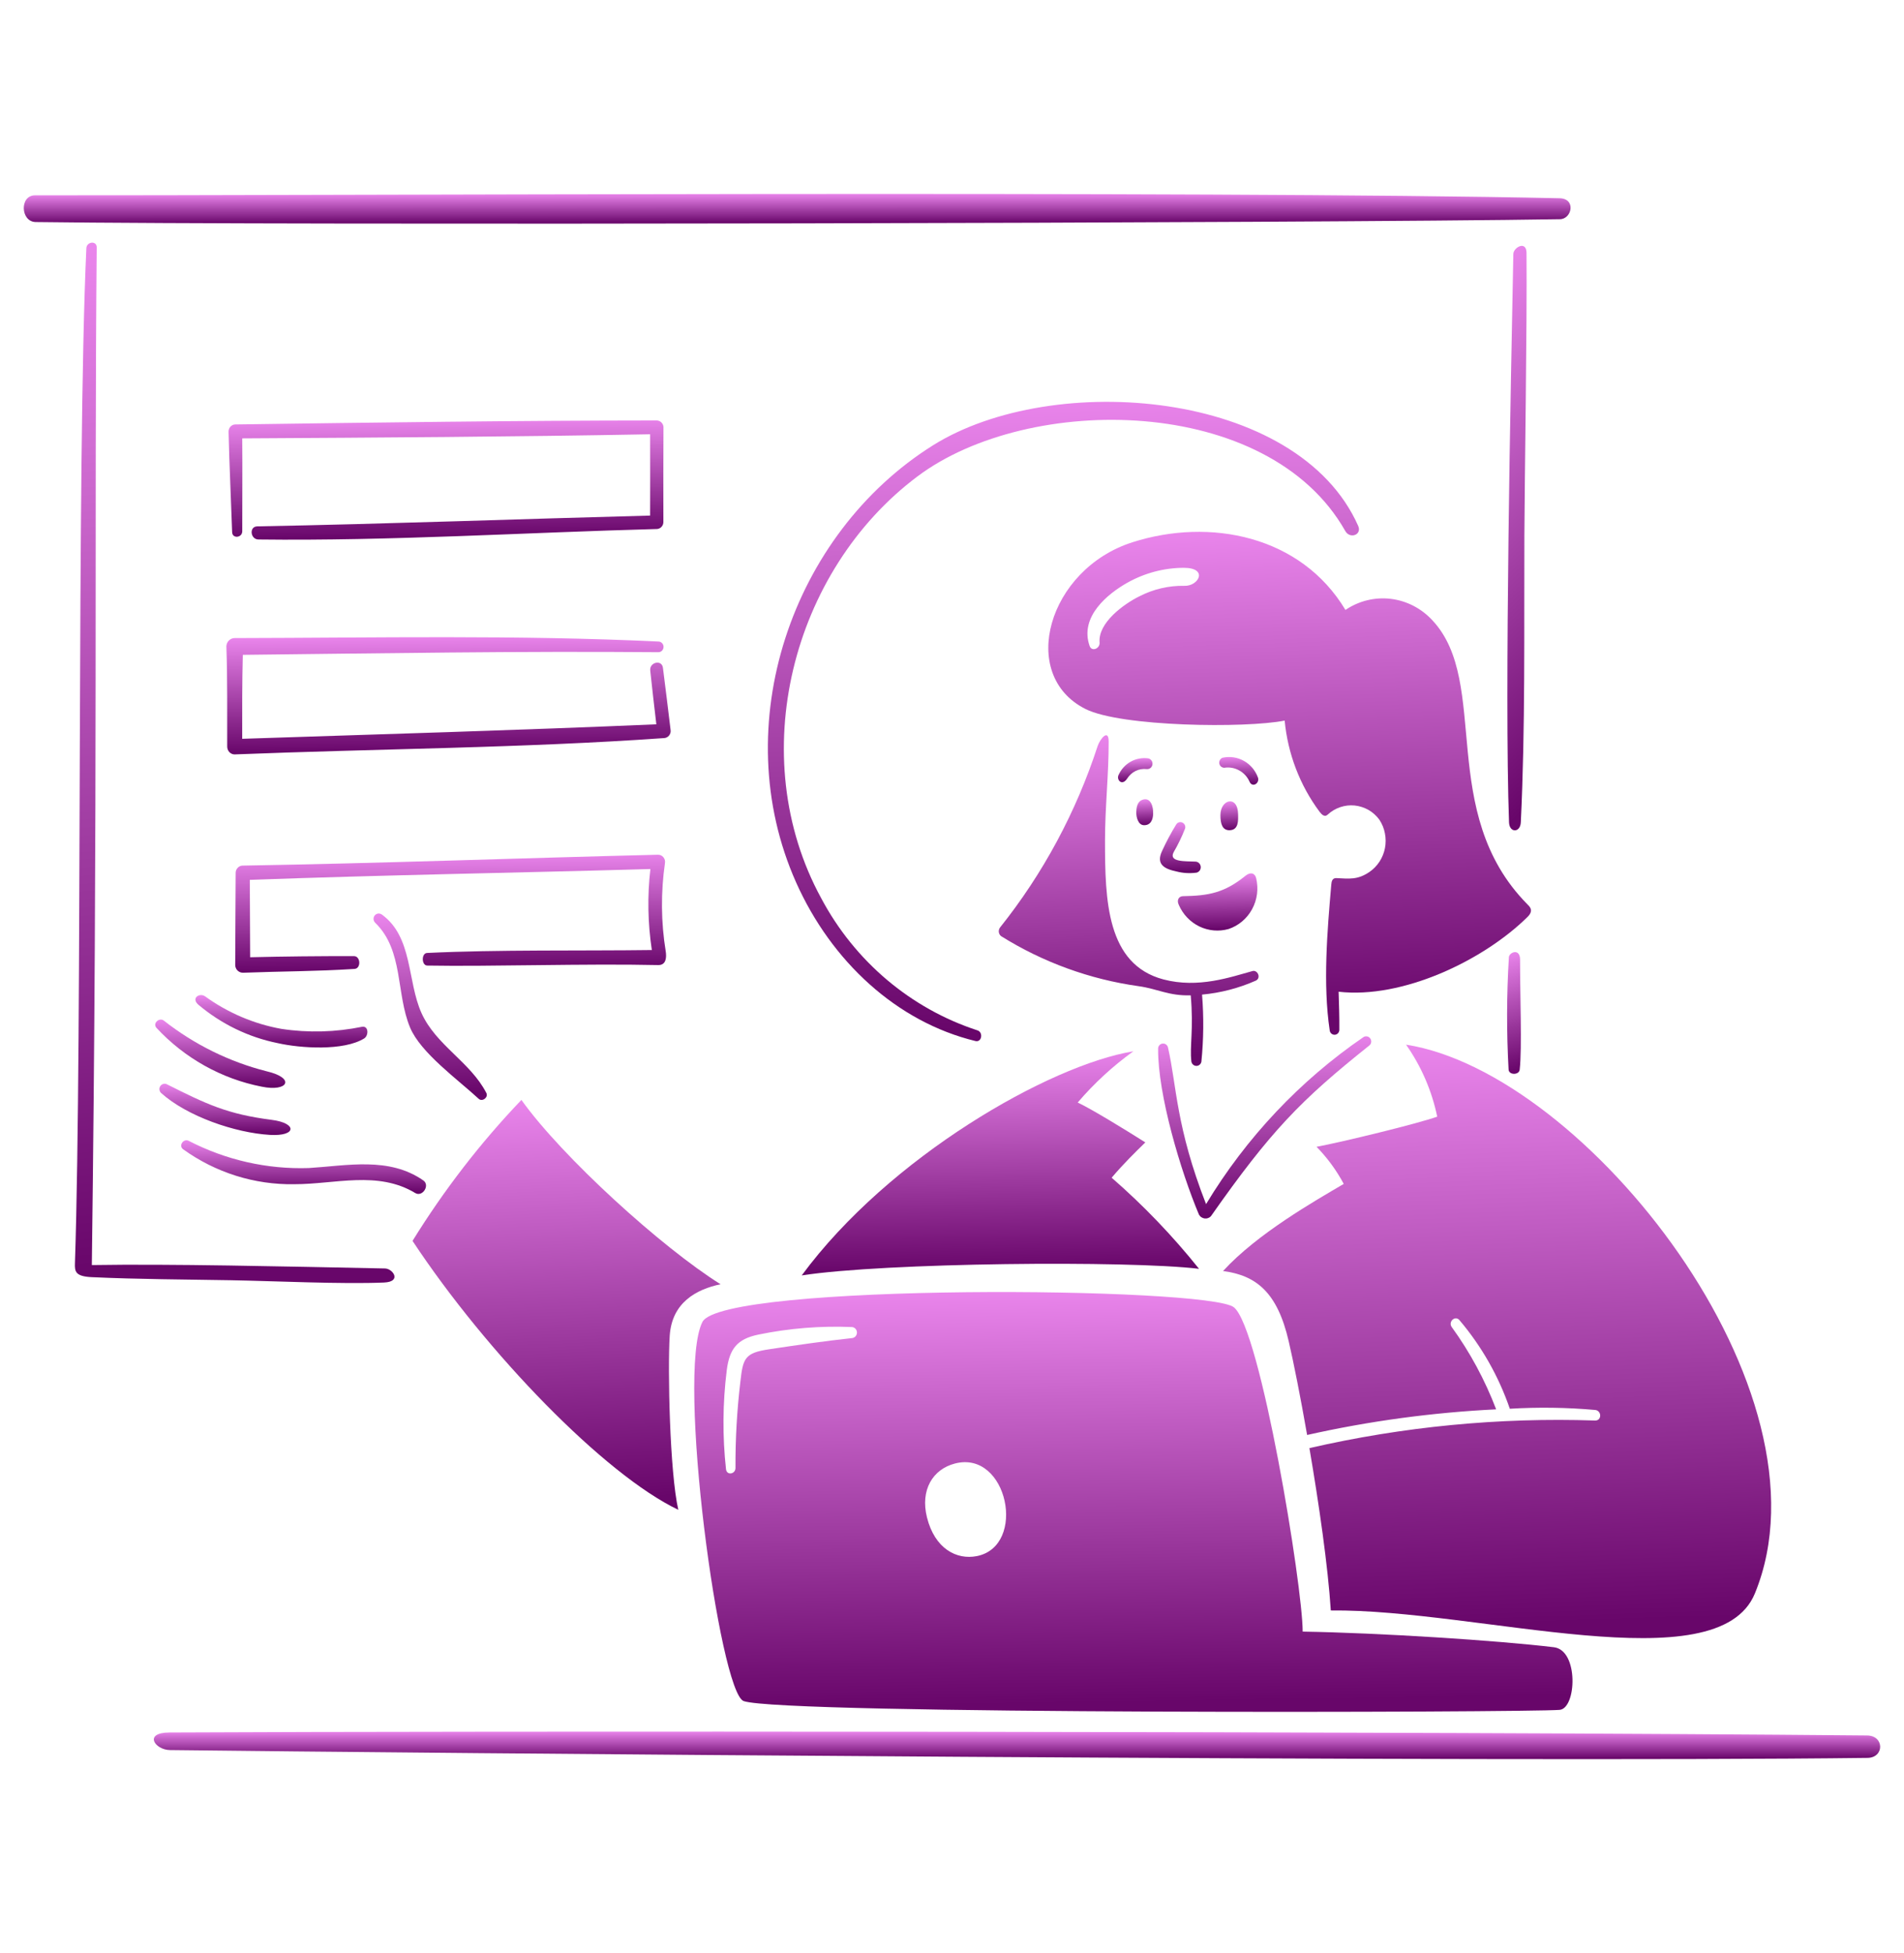 <svg width="39" height="40" viewBox="0 0 39 40" fill="none" xmlns="http://www.w3.org/2000/svg">
<path fill-rule="evenodd" clip-rule="evenodd" d="M31.954 4.489C26.878 4.571 5.962 4.615 0.731 4.547C0.42 4.543 0.397 4 0.718 4C6.111 4.007 24.753 3.901 31.944 4.06C32.29 4.067 32.196 4.485 31.954 4.489Z" fill="url(#paint0_linear_276_954)"/>
<path fill-rule="evenodd" clip-rule="evenodd" d="M25.725 20.083C25.375 20.238 25.002 20.335 24.622 20.37C24.659 20.828 24.654 21.288 24.608 21.745C24.603 21.77 24.59 21.792 24.57 21.808C24.551 21.823 24.527 21.831 24.502 21.83C24.478 21.829 24.454 21.819 24.436 21.802C24.418 21.786 24.406 21.763 24.403 21.738C24.366 21.425 24.452 21.086 24.39 20.385C23.934 20.398 23.72 20.253 23.32 20.197C22.323 20.057 21.365 19.709 20.506 19.173C20.48 19.153 20.464 19.123 20.459 19.09C20.455 19.058 20.463 19.025 20.482 18.998C21.364 17.894 22.042 16.634 22.483 15.28C22.535 15.127 22.708 14.921 22.709 15.185C22.711 15.86 22.634 16.535 22.634 17.211C22.634 18.438 22.666 19.751 23.831 20.059C24.546 20.248 25.212 20.009 25.654 19.888C25.759 19.858 25.837 20.027 25.725 20.083Z" fill="url(#paint1_linear_276_954)"/>
<path fill-rule="evenodd" clip-rule="evenodd" d="M24.038 17.457C23.936 17.66 24.284 17.636 24.493 17.646C24.519 17.649 24.544 17.66 24.563 17.68C24.581 17.699 24.593 17.724 24.595 17.751C24.597 17.778 24.59 17.805 24.575 17.827C24.559 17.849 24.537 17.865 24.511 17.872C24.373 17.891 24.233 17.883 24.098 17.848C23.856 17.797 23.672 17.705 23.803 17.428C23.889 17.241 23.985 17.059 24.093 16.885C24.106 16.863 24.126 16.848 24.149 16.841C24.173 16.834 24.198 16.836 24.22 16.847C24.242 16.857 24.26 16.876 24.27 16.899C24.28 16.922 24.281 16.948 24.273 16.972C24.207 17.14 24.128 17.302 24.038 17.457Z" fill="url(#paint2_linear_276_954)"/>
<path fill-rule="evenodd" clip-rule="evenodd" d="M25.36 16.675C25.363 16.804 25.372 16.998 25.188 17.003C25.039 17.008 24.997 16.873 24.998 16.693C24.999 16.368 25.353 16.278 25.36 16.675Z" fill="url(#paint3_linear_276_954)"/>
<path fill-rule="evenodd" clip-rule="evenodd" d="M23.62 16.667C23.617 16.79 23.567 16.906 23.428 16.9C23.313 16.895 23.271 16.735 23.275 16.63C23.279 16.474 23.327 16.395 23.423 16.373C23.57 16.34 23.625 16.513 23.62 16.667Z" fill="url(#paint4_linear_276_954)"/>
<path fill-rule="evenodd" clip-rule="evenodd" d="M23.488 15.751C23.41 15.742 23.332 15.755 23.262 15.789C23.191 15.823 23.132 15.877 23.089 15.944C22.983 16.106 22.868 15.973 22.909 15.877C22.961 15.76 23.048 15.663 23.157 15.601C23.267 15.539 23.393 15.515 23.517 15.531C23.545 15.536 23.57 15.552 23.586 15.575C23.603 15.598 23.61 15.627 23.606 15.656C23.602 15.685 23.588 15.71 23.566 15.728C23.544 15.746 23.515 15.754 23.488 15.751Z" fill="url(#paint5_linear_276_954)"/>
<path fill-rule="evenodd" clip-rule="evenodd" d="M25.076 15.724C25.051 15.723 25.028 15.714 25.009 15.698C24.991 15.682 24.979 15.659 24.975 15.635C24.971 15.61 24.976 15.585 24.989 15.563C25.002 15.542 25.021 15.526 25.044 15.518C25.193 15.486 25.349 15.509 25.482 15.585C25.615 15.66 25.717 15.783 25.769 15.93C25.801 16.044 25.652 16.138 25.595 16.01C25.551 15.911 25.476 15.829 25.382 15.778C25.288 15.726 25.181 15.707 25.076 15.724Z" fill="url(#paint6_linear_276_954)"/>
<path fill-rule="evenodd" clip-rule="evenodd" d="M24.146 18.533C24.23 18.727 24.379 18.883 24.566 18.974C24.753 19.064 24.965 19.083 25.164 19.027C25.369 18.959 25.542 18.814 25.647 18.62C25.752 18.427 25.782 18.2 25.73 17.985C25.706 17.885 25.618 17.85 25.513 17.935C25.075 18.29 24.75 18.345 24.231 18.354C24.147 18.355 24.097 18.433 24.146 18.533Z" fill="url(#paint7_linear_276_954)"/>
<path fill-rule="evenodd" clip-rule="evenodd" d="M9.962 22.385C10.008 22.475 9.878 22.572 9.806 22.505C9.386 22.115 8.617 21.565 8.4 21.045C8.108 20.345 8.268 19.468 7.689 18.902C7.668 18.883 7.655 18.858 7.652 18.83C7.649 18.802 7.657 18.773 7.674 18.751C7.691 18.729 7.715 18.714 7.742 18.71C7.769 18.706 7.797 18.713 7.82 18.729C8.459 19.19 8.338 20.093 8.634 20.749C8.934 21.412 9.633 21.747 9.962 22.385Z" fill="url(#paint8_linear_276_954)"/>
<path fill-rule="evenodd" clip-rule="evenodd" d="M5.685 21.363C5.088 21.242 4.53 20.971 4.06 20.574C3.91 20.438 4.09 20.328 4.2 20.405C4.667 20.743 5.202 20.971 5.765 21.072C6.315 21.155 6.875 21.14 7.42 21.028C7.554 21.01 7.552 21.211 7.459 21.268C7.039 21.527 6.157 21.47 5.685 21.363Z" fill="url(#paint9_linear_276_954)"/>
<path fill-rule="evenodd" clip-rule="evenodd" d="M3.205 21.051C3.122 20.957 3.262 20.833 3.354 20.901C3.98 21.393 4.698 21.747 5.464 21.941C6.062 22.081 5.896 22.368 5.359 22.255C4.537 22.094 3.783 21.673 3.205 21.051Z" fill="url(#paint10_linear_276_954)"/>
<path fill-rule="evenodd" clip-rule="evenodd" d="M5.529 23.243C4.818 23.201 3.834 22.865 3.3 22.385C3.282 22.368 3.27 22.344 3.266 22.318C3.263 22.292 3.269 22.266 3.283 22.244C3.297 22.223 3.318 22.207 3.343 22.2C3.367 22.192 3.393 22.194 3.416 22.205C4.227 22.613 4.66 22.82 5.566 22.935C6.092 23.002 6.077 23.276 5.529 23.243Z" fill="url(#paint11_linear_276_954)"/>
<path fill-rule="evenodd" clip-rule="evenodd" d="M8.671 24.176C8.814 24.276 8.652 24.522 8.506 24.434C7.737 23.97 6.862 24.254 6.027 24.253C5.213 24.267 4.415 24.016 3.749 23.536C3.653 23.462 3.758 23.315 3.86 23.362C4.623 23.758 5.471 23.95 6.325 23.922C7.114 23.873 7.969 23.686 8.671 24.176Z" fill="url(#paint12_linear_276_954)"/>
<path fill-rule="evenodd" clip-rule="evenodd" d="M38.253 36.002C30.449 36.099 8.226 35.899 3.479 35.842C3.174 35.838 2.931 35.484 3.471 35.482C9.574 35.45 29.164 35.457 38.242 35.543C38.6 35.545 38.6 35.997 38.253 36.002Z" fill="url(#paint13_linear_276_954)"/>
<path fill-rule="evenodd" clip-rule="evenodd" d="M23.215 21.531C21.499 21.811 18.212 23.693 16.422 26.121C18.118 25.858 23.122 25.813 24.56 25.986C24.019 25.31 23.42 24.685 22.77 24.12C23.02 23.826 23.254 23.598 23.46 23.397C23.049 23.137 22.373 22.722 22.075 22.58C22.413 22.185 22.795 21.833 23.215 21.531Z" fill="url(#paint14_linear_276_954)"/>
<path fill-rule="evenodd" clip-rule="evenodd" d="M26.967 23.487C27.187 23.712 27.375 23.968 27.524 24.247C26.923 24.601 25.756 25.263 25.052 26.031C25.724 26.121 26.163 26.456 26.397 27.471C26.498 27.906 26.637 28.605 26.774 29.389C28.048 29.103 29.343 28.928 30.646 28.864C30.417 28.264 30.112 27.697 29.737 27.18C29.657 27.071 29.806 26.932 29.895 27.038C30.347 27.571 30.697 28.186 30.926 28.852C31.51 28.817 32.095 28.825 32.677 28.877C32.81 28.893 32.811 29.096 32.674 29.093C30.708 29.027 28.741 29.217 26.821 29.658C27.017 30.805 27.202 32.086 27.259 32.983C30.282 32.952 35.185 34.484 35.945 32.636C37.647 28.498 32.478 21.967 28.8 21.395C29.111 21.836 29.328 22.338 29.439 22.87C29.036 23.013 27.495 23.389 26.967 23.487Z" fill="url(#paint15_linear_276_954)"/>
<path fill-rule="evenodd" clip-rule="evenodd" d="M24.704 24.661C24.086 23.079 24.103 22.237 23.926 21.461C23.922 21.435 23.908 21.41 23.887 21.394C23.867 21.377 23.84 21.37 23.814 21.373C23.788 21.375 23.764 21.388 23.746 21.409C23.729 21.43 23.72 21.456 23.722 21.483C23.716 22.419 24.181 23.979 24.558 24.875C24.57 24.897 24.587 24.916 24.607 24.929C24.628 24.943 24.651 24.952 24.675 24.955C24.699 24.958 24.724 24.955 24.746 24.946C24.769 24.938 24.79 24.924 24.806 24.905C26.029 23.163 26.641 22.534 28.043 21.416C28.065 21.401 28.08 21.377 28.085 21.35C28.09 21.323 28.085 21.295 28.07 21.272C28.055 21.249 28.033 21.233 28.007 21.227C27.981 21.22 27.953 21.225 27.93 21.239C26.629 22.13 25.528 23.297 24.704 24.661Z" fill="url(#paint16_linear_276_954)"/>
<path fill-rule="evenodd" clip-rule="evenodd" d="M14.759 26.302C13.556 25.549 11.517 23.698 10.68 22.527C9.84 23.406 9.093 24.374 8.45 25.414C9.972 27.716 12.383 30.2 13.894 30.922C13.718 30.154 13.674 28.032 13.718 27.355C13.763 26.678 14.26 26.407 14.759 26.302Z" fill="url(#paint17_linear_276_954)"/>
<path fill-rule="evenodd" clip-rule="evenodd" d="M7.865 26.267C8.238 26.251 8.046 25.982 7.887 25.979C5.761 25.936 3.483 25.883 1.881 25.909C2.005 16.411 1.93 10.419 1.981 5.067C1.983 4.925 1.775 4.947 1.769 5.082C1.567 9.433 1.691 21.149 1.535 25.876C1.53 26.038 1.54 26.142 1.882 26.157C2.839 26.201 3.771 26.203 4.734 26.22C5.618 26.236 7.008 26.303 7.865 26.267Z" fill="url(#paint18_linear_276_954)"/>
<path fill-rule="evenodd" clip-rule="evenodd" d="M31.151 16.84C31.245 14.89 31.216 12.914 31.224 10.96C31.229 9.805 31.28 6.703 31.268 5.181C31.266 4.917 31.001 5.068 30.998 5.201C30.947 7.786 30.814 14.239 30.91 16.843C30.918 17.062 31.142 17.059 31.151 16.84Z" fill="url(#paint19_linear_276_954)"/>
<path fill-rule="evenodd" clip-rule="evenodd" d="M4.962 10.88C4.962 10.246 4.967 9.612 4.962 8.978C7.746 8.962 10.532 8.946 13.316 8.894C13.319 9.449 13.316 10.004 13.316 10.559C10.657 10.628 7.938 10.731 5.27 10.78C5.099 10.783 5.127 11.046 5.293 11.049C7.986 11.082 10.762 10.906 13.463 10.834C13.499 10.83 13.532 10.812 13.555 10.784C13.578 10.756 13.59 10.72 13.588 10.683C13.588 10.035 13.585 9.387 13.59 8.74C13.586 8.703 13.568 8.669 13.541 8.645C13.513 8.621 13.477 8.609 13.441 8.611C10.565 8.613 7.686 8.653 4.81 8.693C4.773 8.696 4.739 8.715 4.715 8.744C4.692 8.773 4.68 8.81 4.682 8.848C4.698 9.532 4.732 10.214 4.755 10.898C4.758 11.037 4.962 11.017 4.962 10.88Z" fill="url(#paint20_linear_276_954)"/>
<path fill-rule="evenodd" clip-rule="evenodd" d="M4.8 15.451C7.708 15.335 10.702 15.321 13.592 15.117C13.613 15.118 13.634 15.113 13.653 15.104C13.672 15.096 13.69 15.082 13.703 15.066C13.717 15.049 13.727 15.03 13.733 15.009C13.738 14.988 13.739 14.966 13.735 14.945C13.684 14.522 13.633 14.099 13.579 13.677C13.557 13.501 13.3 13.561 13.319 13.733C13.358 14.101 13.401 14.467 13.444 14.834C10.62 14.956 7.772 15.038 4.961 15.131C4.961 14.557 4.958 13.983 4.974 13.411C7.816 13.38 10.61 13.333 13.483 13.357C13.511 13.358 13.537 13.347 13.558 13.328C13.578 13.308 13.59 13.282 13.591 13.253C13.593 13.225 13.583 13.197 13.565 13.176C13.547 13.154 13.521 13.141 13.494 13.139C10.609 13.002 7.713 13.062 4.816 13.068C4.794 13.067 4.771 13.07 4.75 13.078C4.729 13.086 4.709 13.098 4.693 13.113C4.676 13.129 4.662 13.147 4.653 13.168C4.643 13.189 4.638 13.212 4.637 13.235C4.661 13.917 4.652 14.602 4.654 15.286C4.653 15.327 4.667 15.368 4.694 15.399C4.721 15.43 4.759 15.449 4.8 15.451Z" fill="url(#paint21_linear_276_954)"/>
<path fill-rule="evenodd" clip-rule="evenodd" d="M13.352 19.457C11.956 19.476 10.18 19.447 8.748 19.517C8.628 19.522 8.633 19.773 8.751 19.775C10.04 19.798 11.992 19.732 13.483 19.765C13.647 19.768 13.655 19.605 13.636 19.483C13.539 18.886 13.534 18.277 13.62 17.679C13.624 17.657 13.623 17.635 13.618 17.614C13.612 17.593 13.602 17.573 13.588 17.556C13.575 17.54 13.557 17.526 13.538 17.517C13.518 17.509 13.497 17.504 13.475 17.505C10.639 17.574 7.801 17.681 4.964 17.728C4.926 17.73 4.89 17.748 4.865 17.777C4.839 17.806 4.825 17.844 4.827 17.884C4.821 18.513 4.823 19.144 4.818 19.772C4.821 19.814 4.839 19.853 4.869 19.88C4.899 19.908 4.939 19.923 4.979 19.922C5.798 19.891 6.443 19.896 7.262 19.844C7.399 19.835 7.387 19.583 7.252 19.582C6.542 19.581 5.833 19.588 5.124 19.605C5.121 19.077 5.12 18.549 5.117 18.02C7.851 17.92 10.588 17.876 13.322 17.798C13.258 18.35 13.269 18.908 13.352 19.457Z" fill="url(#paint22_linear_276_954)"/>
<path fill-rule="evenodd" clip-rule="evenodd" d="M19.981 21.321C20.11 21.353 20.145 21.14 20.02 21.102C18.654 20.656 17.509 19.688 16.822 18.398C15.236 15.493 16.218 11.687 18.794 9.756C21.075 8.046 25.976 8.081 27.556 10.876C27.652 11.045 27.9 10.953 27.821 10.773C26.585 7.98 21.57 7.58 19.111 9.12C16.216 10.934 14.873 14.857 16.307 18.073C17.029 19.69 18.369 20.93 19.981 21.321Z" fill="url(#paint23_linear_276_954)"/>
<path fill-rule="evenodd" clip-rule="evenodd" d="M31.128 21.907C31.178 21.476 31.134 20.327 31.136 19.655C31.136 19.413 30.915 19.502 30.907 19.603C30.86 20.37 30.858 21.14 30.901 21.907C30.91 22.022 31.116 22.02 31.128 21.907Z" fill="url(#paint24_linear_276_954)"/>
<path fill-rule="evenodd" clip-rule="evenodd" d="M31.828 33.736C30.664 33.596 28.25 33.442 26.683 33.416C26.683 32.493 25.822 27.216 25.274 26.774C24.75 26.352 14.799 26.273 14.388 27.074C13.848 28.13 14.74 34.667 15.233 34.839C16.035 35.119 31.28 35.073 31.945 35.019C32.292 34.992 32.342 33.797 31.828 33.736ZM17.459 27.404C16.881 27.466 16.328 27.548 15.752 27.634C15.253 27.709 15.218 27.817 15.164 28.308C15.095 28.891 15.062 29.478 15.065 30.066C15.065 30.191 14.888 30.224 14.871 30.092C14.797 29.418 14.802 28.737 14.886 28.064C14.942 27.622 15.101 27.424 15.53 27.334C16.164 27.203 16.812 27.151 17.458 27.179C17.484 27.183 17.508 27.196 17.526 27.217C17.543 27.237 17.553 27.264 17.553 27.291C17.553 27.318 17.544 27.344 17.527 27.365C17.51 27.386 17.486 27.4 17.459 27.404ZM20.007 31.87C19.595 31.95 19.148 31.721 18.987 31.076C18.848 30.516 19.104 30.093 19.558 29.974C20.644 29.689 21.041 31.667 20.007 31.87Z" fill="url(#paint25_linear_276_954)"/>
<path fill-rule="evenodd" clip-rule="evenodd" d="M31.282 18.517C29.427 16.633 30.533 13.99 29.347 12.712C29.122 12.464 28.82 12.306 28.492 12.265C28.165 12.225 27.834 12.305 27.559 12.492C26.645 10.968 24.782 10.599 23.195 11.106C21.466 11.659 20.847 13.824 22.235 14.521C22.962 14.886 25.515 14.917 26.314 14.758C26.378 15.436 26.625 16.082 27.028 16.624C27.069 16.675 27.127 16.746 27.195 16.684C27.27 16.615 27.357 16.563 27.452 16.531C27.547 16.499 27.647 16.487 27.747 16.497C27.846 16.507 27.942 16.538 28.03 16.587C28.117 16.637 28.193 16.705 28.253 16.787C28.309 16.871 28.348 16.965 28.367 17.065C28.387 17.165 28.388 17.267 28.369 17.367C28.35 17.466 28.312 17.561 28.257 17.646C28.202 17.73 28.132 17.803 28.049 17.859C27.811 18.021 27.641 17.998 27.374 17.984C27.29 17.98 27.274 18.051 27.269 18.117C27.186 19.07 27.095 20.157 27.237 21.105C27.24 21.131 27.254 21.155 27.274 21.171C27.295 21.187 27.321 21.195 27.346 21.192C27.372 21.189 27.396 21.175 27.412 21.155C27.428 21.134 27.436 21.108 27.434 21.081C27.436 20.825 27.427 20.568 27.419 20.311C28.724 20.461 30.377 19.677 31.286 18.782C31.43 18.642 31.326 18.563 31.282 18.517ZM24.258 11.998C23.939 11.992 23.625 12.066 23.34 12.212C23.024 12.367 22.487 12.754 22.523 13.16C22.534 13.281 22.363 13.356 22.319 13.23C22.106 12.626 22.7 12.154 23.096 11.932C23.449 11.735 23.845 11.63 24.247 11.629C24.761 11.63 24.549 12.011 24.258 11.998Z" fill="url(#paint26_linear_276_954)"/>
<defs>
<linearGradient id="paint0_linear_276_954" x1="17.913" y1="3.876" x2="17.914" y2="4.955" gradientUnits="userSpaceOnUse">
<stop stop-color="#FD98FF"/>
<stop offset="0.639" stop-color="#68066A"/>
</linearGradient>
<linearGradient id="paint1_linear_276_954" x1="23.385" y1="13.992" x2="23.871" y2="25.981" gradientUnits="userSpaceOnUse">
<stop stop-color="#FD98FF"/>
<stop offset="0.639" stop-color="#68066A"/>
</linearGradient>
<linearGradient id="paint2_linear_276_954" x1="24.219" y1="16.672" x2="24.293" y2="18.523" gradientUnits="userSpaceOnUse">
<stop stop-color="#FD98FF"/>
<stop offset="0.639" stop-color="#68066A"/>
</linearGradient>
<linearGradient id="paint3_linear_276_954" x1="25.198" y1="16.319" x2="25.252" y2="17.365" gradientUnits="userSpaceOnUse">
<stop stop-color="#FD98FF"/>
<stop offset="0.639" stop-color="#68066A"/>
</linearGradient>
<linearGradient id="paint4_linear_276_954" x1="23.465" y1="16.285" x2="23.511" y2="17.225" gradientUnits="userSpaceOnUse">
<stop stop-color="#FD98FF"/>
<stop offset="0.639" stop-color="#68066A"/>
</linearGradient>
<linearGradient id="paint5_linear_276_954" x1="23.289" y1="15.449" x2="23.309" y2="16.323" gradientUnits="userSpaceOnUse">
<stop stop-color="#FD98FF"/>
<stop offset="0.639" stop-color="#68066A"/>
</linearGradient>
<linearGradient id="paint6_linear_276_954" x1="25.413" y1="15.415" x2="25.436" y2="16.421" gradientUnits="userSpaceOnUse">
<stop stop-color="#FD98FF"/>
<stop offset="0.639" stop-color="#68066A"/>
</linearGradient>
<linearGradient id="paint7_linear_276_954" x1="25.022" y1="17.703" x2="25.07" y2="19.78" gradientUnits="userSpaceOnUse">
<stop stop-color="#FD98FF"/>
<stop offset="0.639" stop-color="#68066A"/>
</linearGradient>
<linearGradient id="paint8_linear_276_954" x1="8.927" y1="18.108" x2="9.281" y2="24.86" gradientUnits="userSpaceOnUse">
<stop stop-color="#FD98FF"/>
<stop offset="0.639" stop-color="#68066A"/>
</linearGradient>
<linearGradient id="paint9_linear_276_954" x1="5.94" y1="20.211" x2="5.959" y2="22.114" gradientUnits="userSpaceOnUse">
<stop stop-color="#FD98FF"/>
<stop offset="0.639" stop-color="#68066A"/>
</linearGradient>
<linearGradient id="paint10_linear_276_954" x1="4.645" y1="20.661" x2="4.686" y2="23.142" gradientUnits="userSpaceOnUse">
<stop stop-color="#FD98FF"/>
<stop offset="0.639" stop-color="#68066A"/>
</linearGradient>
<linearGradient id="paint11_linear_276_954" x1="4.742" y1="22.03" x2="4.766" y2="23.892" gradientUnits="userSpaceOnUse">
<stop stop-color="#FD98FF"/>
<stop offset="0.639" stop-color="#68066A"/>
</linearGradient>
<linearGradient id="paint12_linear_276_954" x1="6.469" y1="23.18" x2="6.483" y2="25.13" gradientUnits="userSpaceOnUse">
<stop stop-color="#FD98FF"/>
<stop offset="0.639" stop-color="#68066A"/>
</linearGradient>
<linearGradient id="paint13_linear_276_954" x1="22.6" y1="35.376" x2="22.6" y2="36.375" gradientUnits="userSpaceOnUse">
<stop stop-color="#FD98FF"/>
<stop offset="0.639" stop-color="#68066A"/>
</linearGradient>
<linearGradient id="paint14_linear_276_954" x1="20.898" y1="20.809" x2="21.044" y2="28.945" gradientUnits="userSpaceOnUse">
<stop stop-color="#FD98FF"/>
<stop offset="0.639" stop-color="#68066A"/>
</linearGradient>
<linearGradient id="paint15_linear_276_954" x1="31.227" y1="19.482" x2="31.969" y2="41.01" gradientUnits="userSpaceOnUse">
<stop stop-color="#FD98FF"/>
<stop offset="0.639" stop-color="#68066A"/>
</linearGradient>
<linearGradient id="paint16_linear_276_954" x1="26.122" y1="20.636" x2="26.303" y2="27.25" gradientUnits="userSpaceOnUse">
<stop stop-color="#FD98FF"/>
<stop offset="0.639" stop-color="#68066A"/>
</linearGradient>
<linearGradient id="paint17_linear_276_954" x1="11.92" y1="21.206" x2="12.55" y2="36.065" gradientUnits="userSpaceOnUse">
<stop stop-color="#FD98FF"/>
<stop offset="0.639" stop-color="#68066A"/>
</linearGradient>
<linearGradient id="paint18_linear_276_954" x1="5.134" y1="1.617" x2="9.01" y2="38.998" gradientUnits="userSpaceOnUse">
<stop stop-color="#FD98FF"/>
<stop offset="0.639" stop-color="#68066A"/>
</linearGradient>
<linearGradient id="paint19_linear_276_954" x1="31.093" y1="3.152" x2="41.7" y2="14.109" gradientUnits="userSpaceOnUse">
<stop stop-color="#FD98FF"/>
<stop offset="0.639" stop-color="#68066A"/>
</linearGradient>
<linearGradient id="paint20_linear_276_954" x1="9.581" y1="8.226" x2="9.619" y2="12.557" gradientUnits="userSpaceOnUse">
<stop stop-color="#FD98FF"/>
<stop offset="0.639" stop-color="#68066A"/>
</linearGradient>
<linearGradient id="paint21_linear_276_954" x1="9.642" y1="12.672" x2="9.678" y2="16.93" gradientUnits="userSpaceOnUse">
<stop stop-color="#FD98FF"/>
<stop offset="0.639" stop-color="#68066A"/>
</linearGradient>
<linearGradient id="paint22_linear_276_954" x1="9.672" y1="17.124" x2="9.709" y2="21.41" gradientUnits="userSpaceOnUse">
<stop stop-color="#FD98FF"/>
<stop offset="0.639" stop-color="#68066A"/>
</linearGradient>
<linearGradient id="paint23_linear_276_954" x1="22.388" y1="6.168" x2="23.187" y2="29.362" gradientUnits="userSpaceOnUse">
<stop stop-color="#FD98FF"/>
<stop offset="0.639" stop-color="#68066A"/>
</linearGradient>
<linearGradient id="paint24_linear_276_954" x1="31.025" y1="19.108" x2="32.178" y2="23.203" gradientUnits="userSpaceOnUse">
<stop stop-color="#FD98FF"/>
<stop offset="0.639" stop-color="#68066A"/>
</linearGradient>
<linearGradient id="paint25_linear_276_954" x1="24.114" y1="25.108" x2="24.346" y2="40.352" gradientUnits="userSpaceOnUse">
<stop stop-color="#FD98FF"/>
<stop offset="0.639" stop-color="#68066A"/>
</linearGradient>
<linearGradient id="paint26_linear_276_954" x1="26.91" y1="9.271" x2="27.516" y2="27.515" gradientUnits="userSpaceOnUse">
<stop stop-color="#FD98FF"/>
<stop offset="0.639" stop-color="#68066A"/>
</linearGradient>
</defs>
</svg>
